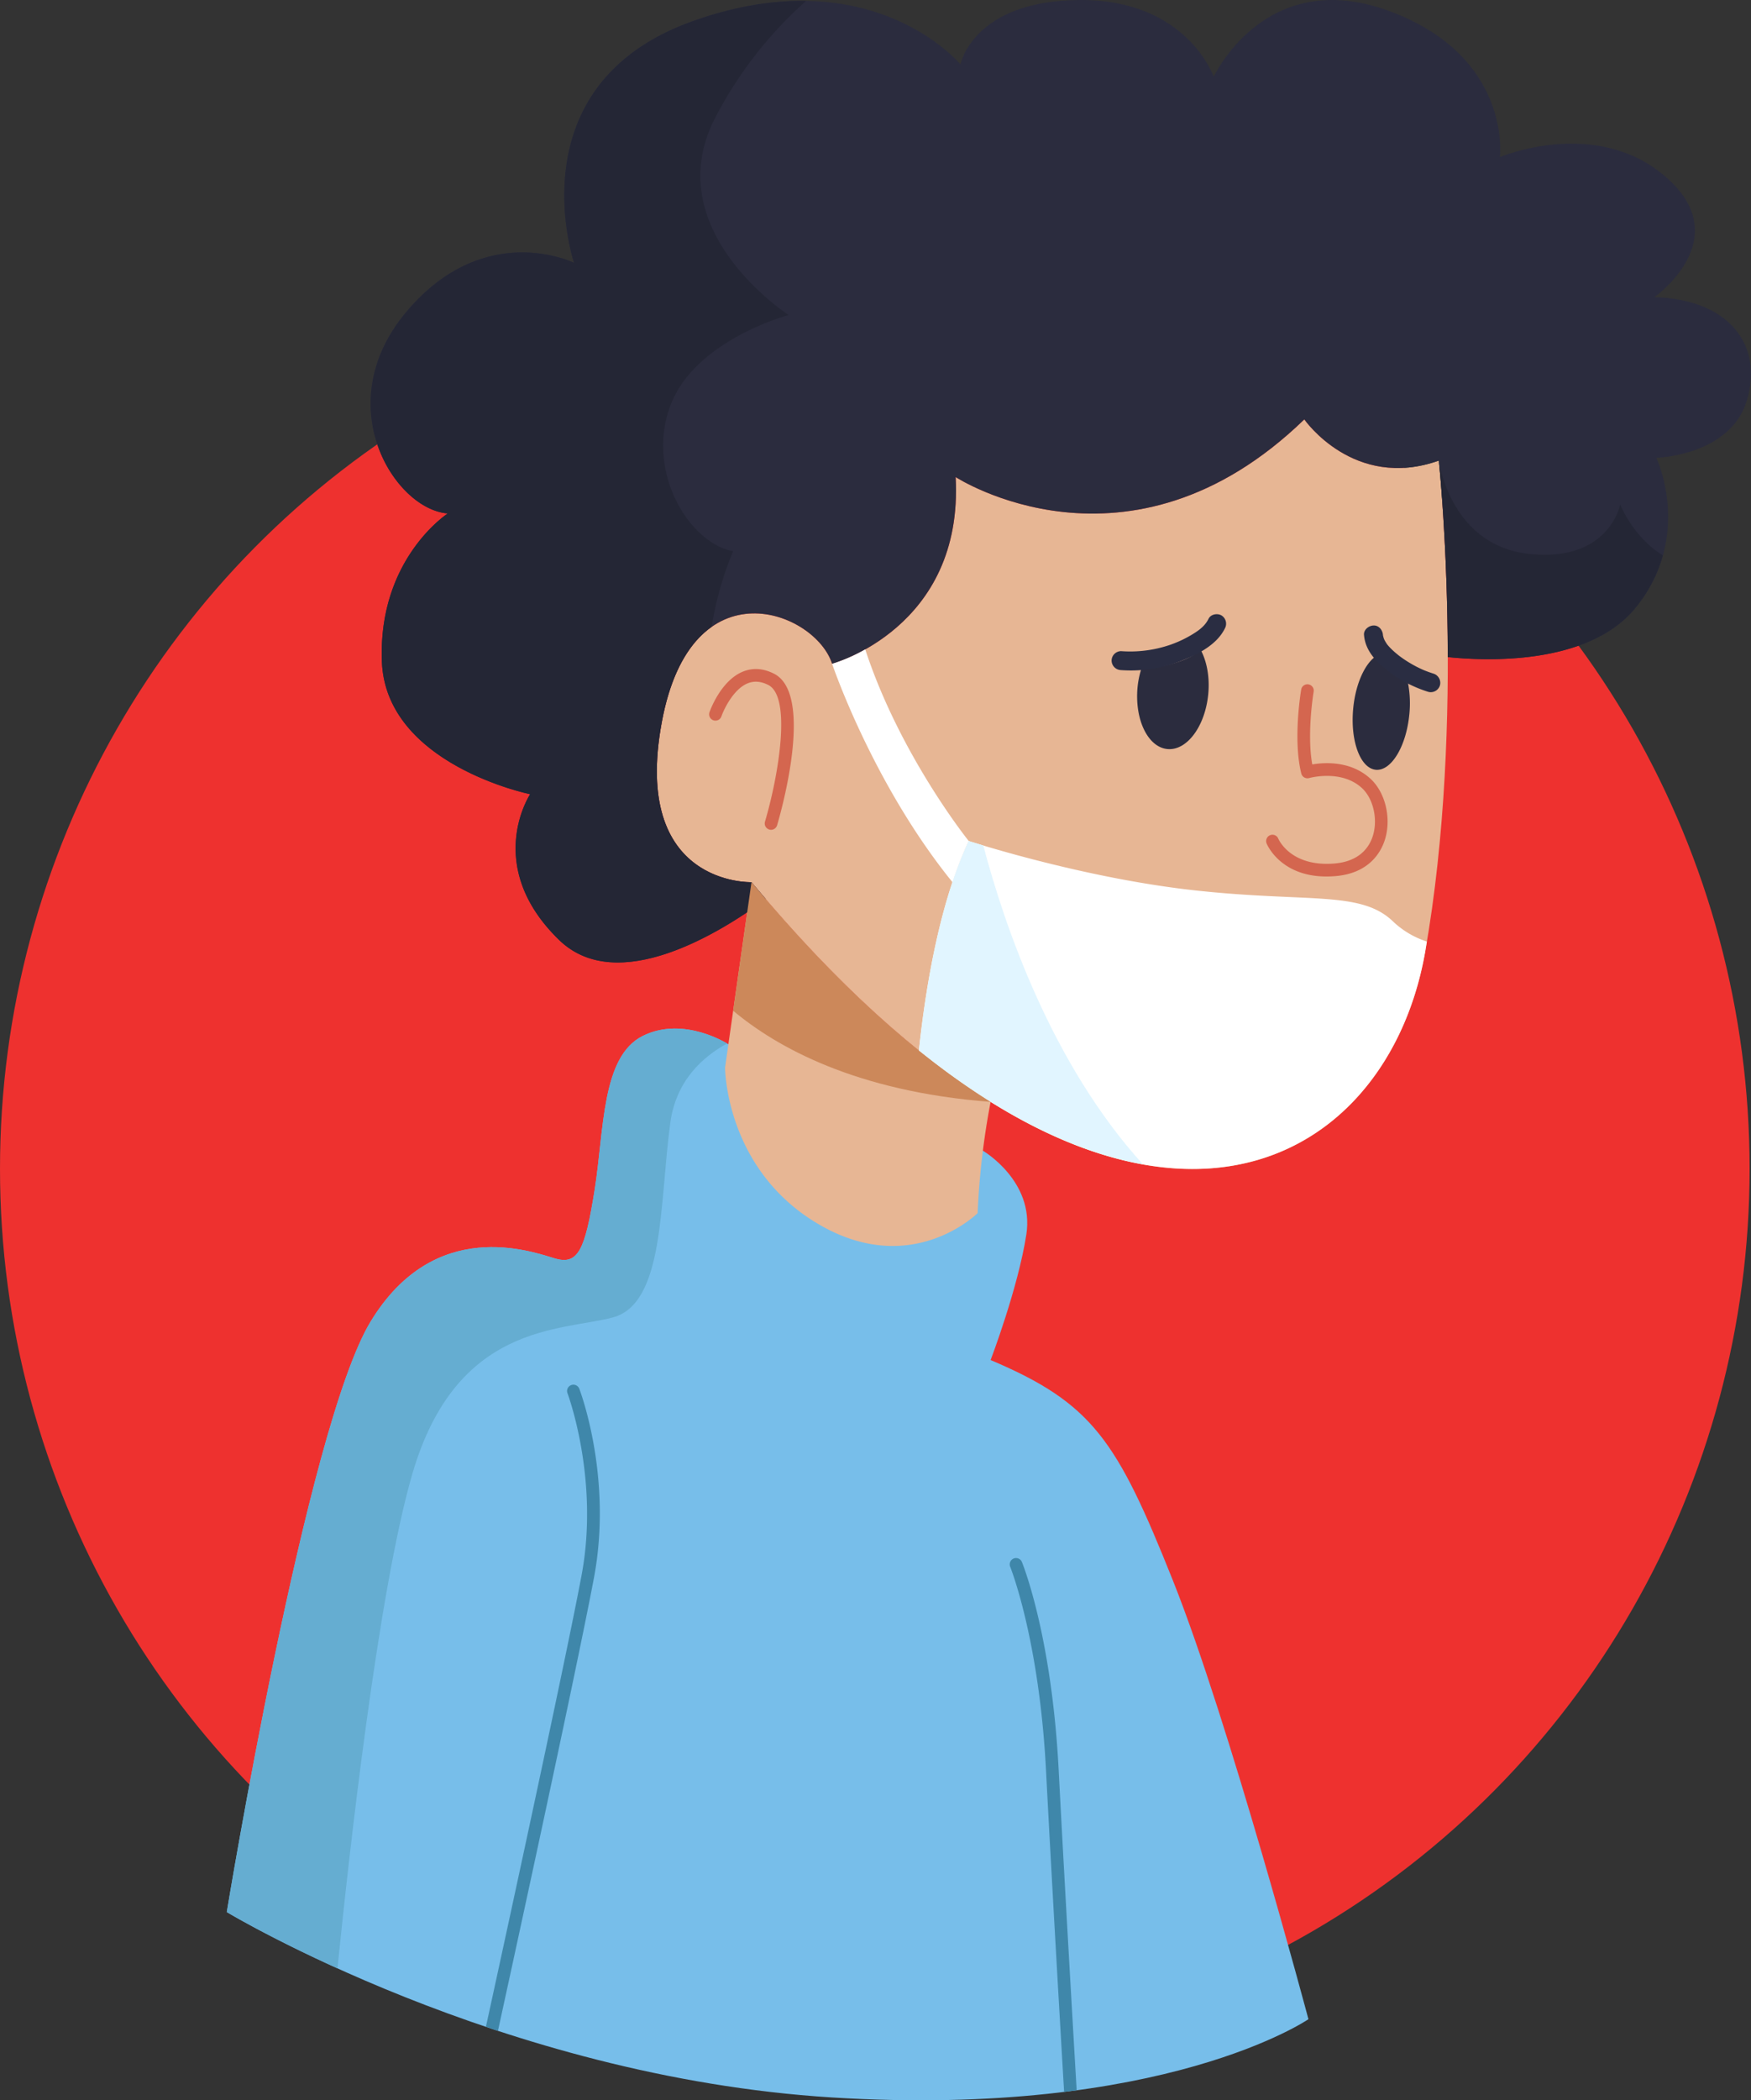 <svg xmlns="http://www.w3.org/2000/svg" xmlns:xlink="http://www.w3.org/1999/xlink" width="796.633" height="955.139" viewBox="0 0 796.633 955.139"><rect x="0" y="0" width="796.633" height="955.139" fill="#333333" stroke="none"/><defs><clipPath id="a"><path d="M240.808,282.975s-20.24-13.151-38.975-3.779-17.488,42.461-21.857,69.939-7.5,34.346-18.111,31.224S107.256,361,78.04,409.09,12.608,677.622,12.608,677.622s124.278,74.938,275.405,84.3,216.7-35.593,216.7-35.593S468.495,590.5,443.047,526.809s-36.432-80.565-82.931-100.237c0,0,12.517-32.785,16.263-57.141S356.6,331.372,356.6,331.372Z" transform="translate(-12.608 -275.826)" fill="none"/></clipPath></defs><g transform="translate(-887.981 -270)"><ellipse cx="398" cy="400.5" rx="398" ry="400.5" transform="translate(887.981 401)" fill="#ee312f"/><g transform="translate(991.161 270)"><path d="M403.846,244.344s12.49,117.4-6.245,223.566S256.464,634.649,91.126,436.062c0,0-54.8,1.87-40.746-73.068,13.565-72.356,69.94-49.958,77.437-26.226,0,0,59.949-16.241,56.2-84.934,0,0,78.689,51.211,158.624-26.226C342.645,225.609,365.125,258.08,403.846,244.344Z" transform="translate(147.588 -34.882)" fill="#e7b694"/><g transform="translate(219.446 304.25)"><path d="M80.554,319.3a2.78,2.78,0,0,1-.811-.121,2.877,2.877,0,0,1-1.947-3.57c6.25-21.2,12.181-56.832,1.473-62.188-3.365-1.683-6.427-1.92-9.362-.723-6.421,2.615-10.785,11.728-11.927,15.022a2.876,2.876,0,1,1-5.434-1.887c.2-.579,5.064-14.332,15.193-18.464,4.5-1.832,9.24-1.528,14.1.91,18.486,9.24,3.271,62.873,1.473,68.958A2.874,2.874,0,0,1,80.554,319.3Z" transform="translate(-52.387 -246.187)" fill="#d4664f"/></g><path d="M608.511,326.177s37.474-26.226,5.621-54.328-75.875-9.367-75.875-9.367,5.621-45.9-50.582-66.508-79.627,29.972-79.627,29.972-12.175-35.163-60.887-34.909-54.333,29.293-54.333,29.293-40.277-48.712-121.773-19.672-54.019,109.907-54.019,109.907-40.591-19.981-76.19,22.171-5.621,89.926,18.734,91.8c0,0-31.847,20.61-29.977,67.446s67.446,60.23,67.446,60.23-21.542,32.5,13.113,66.227c26.651,25.934,73.763-3.5,94.13-18.5-2.174-2.538-4.353-5.1-6.543-7.723,0,0-54.8,1.87-40.746-73.068,13.565-72.356,69.939-49.958,77.437-26.226,0,0,59.949-16.241,56.2-84.934,0,0,78.689,51.211,158.624-26.226,0,0,22.48,32.471,61.2,18.734,0,0,3.989,37.541,4.071,89.347,15.965,1.693,63.86,4.259,85.54-22.563,26.231-32.438,9.367-68.036,9.367-68.036s33.723-.938,41.22-26.226S642.234,327.115,608.511,326.177Z" transform="translate(40.964 -191.036)" fill="#2b2c3e"/><path d="M285.315,296.893c-14.674-14.051-38.407-8.429-89.926-14.051s-103.039-22.48-103.039-22.48c-13.317,28.223-19.661,67.032-22.662,95.283,125.845,101.346,214.579,44.392,230.307-44.7.281-1.611.535-3.227.805-4.844A40.276,40.276,0,0,1,285.315,296.893Z" transform="translate(245.195 122.083)" fill="#fff"/><path d="M117.322,350.5a170.315,170.315,0,0,1,7.348-18.8s-31.257-38.815-47.079-87.135a74.592,74.592,0,0,1-15.06,6.576s18.3,54.328,54.741,99.293Z" transform="translate(212.874 50.744)" fill="#fff"/><g transform="translate(472.835 311.187)"><path d="M125.8,334.856c-20.886,0-27-14.42-27.263-15.071a2.877,2.877,0,0,1,5.329-2.168c.21.518,5.737,12.953,25.531,11.336,11.254-.943,15.651-7.133,17.361-12.153,2.587-7.6.447-17.344-4.871-22.2-9.411-8.589-23.8-4.551-23.953-4.513a2.961,2.961,0,0,1-2.24-.27,2.858,2.858,0,0,1-1.357-1.793c-3.851-15.4-.2-37.259-.044-38.186a2.874,2.874,0,1,1,5.666.971c-.033.2-3.172,19.027-.623,33.089,5.517-.943,17.432-1.754,26.425,6.46,7,6.383,9.764,18.552,6.443,28.3-1.854,5.445-7.216,14.762-22.32,16.026C128.455,334.8,127.1,334.856,125.8,334.856Z" transform="translate(-98.319 -247.445)" fill="#d4664f"/></g><path d="M116.513,244.575c-6.807,7.287-26.2,8.992-27,9.064a42.091,42.091,0,0,0-1.633,8.137c-1.374,14.68,4.717,27.258,13.6,28.085s17.2-10.393,18.574-25.073C120.788,256.932,119.337,249.75,116.513,244.575Z" transform="translate(326.476 50.78)" fill="#2b2c3e"/><path d="M118.047,244.937c-5.93,2.174-11.166,12.3-12.346,24.935-1.374,14.68,3.238,27.114,10.294,27.776s13.9-10.708,15.27-25.387a49.3,49.3,0,0,0-.612-13.963A36.43,36.43,0,0,1,118.047,244.937Z" transform="translate(406.764 52.415)" fill="#2b2c3e"/><g transform="translate(402.552 279.319)"><path d="M89.887,267.094a62.318,62.318,0,0,0,26.331-3.8c7.729-2.924,17.085-7.365,20.9-15.171a4.418,4.418,0,0,0-1.545-5.9c-1.9-1.114-4.877-.557-5.9,1.545-1.534,3.139-4.182,5.13-7.105,6.918a52.42,52.42,0,0,1-10.04,4.8,56.158,56.158,0,0,1-22.64,2.979,4.346,4.346,0,0,0-4.308,4.308,4.392,4.392,0,0,0,4.308,4.314Z" transform="translate(-85.579 -241.668)" fill="#2a2d42"/></g><g transform="translate(517.379 284.444)"><path d="M106.406,246.915c.6,7.343,5.748,12.423,11.309,16.66a58.95,58.95,0,0,0,17.94,9.213,4.352,4.352,0,0,0,5.307-3.012,4.406,4.406,0,0,0-3.012-5.3c-1.363-.436-2.709-.91-4.033-1.44-.171-.072-.938-.4-.425-.177q-.513-.223-1.026-.463c-.612-.281-1.225-.574-1.826-.877a55.274,55.274,0,0,1-7.492-4.579c-.243-.182-.485-.359-.723-.541s-.243-.177-.022-.011l-.353-.276c-.568-.469-1.142-.932-1.694-1.418a29.927,29.927,0,0,1-2.8-2.753c-.226-.259-.452-.524-.662-.794.281.359.088.116-.066-.11a18.956,18.956,0,0,1-1.054-1.727c-.05-.088-.469-1.048-.287-.574.177.458-.193-.629-.188-.607-.077-.254-.132-.513-.2-.767-.309-1.186.028.783-.072-.447-.188-2.245-1.854-4.424-4.314-4.314-2.179.1-4.513,1.9-4.314,4.314Z" transform="translate(-106.394 -242.597)" fill="#2a2d42"/></g><path d="M240.808,282.975s-20.24-13.151-38.975-3.779-17.488,42.461-21.857,69.939-7.5,34.346-18.111,31.224S107.256,361,78.04,409.09,12.608,677.622,12.608,677.622s124.278,74.938,275.405,84.3,216.7-35.593,216.7-35.593S468.495,590.5,443.047,526.809s-36.432-80.565-82.931-100.237c0,0,12.517-32.785,16.263-57.141S356.6,331.372,356.6,331.372Z" transform="translate(-12.608 191.929)" fill="#77beea"/><path d="M65.722,263.758,53.7,348.063s0,46.213,42.467,71.192,72.439-4.992,72.439-4.992a349.668,349.668,0,0,1,5.908-50.587C141.156,342.861,104.63,310.489,65.722,263.758Z" transform="translate(172.993 137.422)" fill="#e7b694"/><g transform="translate(65.433 0.415)"><path d="M195.089,248.986s-4.993,26.231-41.215,22.48-41.308-42.461-41.308-42.461,3.994,37.54,4.077,89.347c15.965,1.693,63.86,4.259,85.54-22.563a64.974,64.974,0,0,0,12.33-23.694C200.892,263.837,195.089,248.986,195.089,248.986Z" transform="translate(373.429 -19.959)" fill="#242635"/><path d="M157,518.808c4.259-22.739,12.754-36.112,22.629-43.029a149.28,149.28,0,0,1,9.781-34.407c-20.136-3.746-39.819-36.222-28.576-66.2s53.831-41.215,53.831-41.215-60.076-38.721-33.309-89.926a184.693,184.693,0,0,1,41.22-52.9c-14.818-.243-31.974,2.223-51.525,9.191-81.5,29.034-54.019,109.907-54.019,109.907S76.446,290.244,40.847,332.4s-5.621,89.926,18.734,91.8c0,0-31.847,20.61-29.977,67.446s67.446,60.23,67.446,60.23-21.542,32.5,13.113,66.227c26.651,25.934,73.763-3.5,94.124-18.5-2.168-2.538-4.347-5.1-6.537-7.723C197.75,591.876,142.954,593.746,157,518.808Z" transform="translate(-24.469 -191.111)" fill="#242635"/></g><path d="M171.5,363.675c-33.359-20.814-69.884-53.185-108.793-99.917l-8.336,58.465C73.931,338.629,110.021,358.986,171.5,363.675Z" transform="translate(176.01 137.422)" fill="#cc885a"/><path d="M98.986,262.42c-4.182-1.263-6.636-2.058-6.636-2.058-13.317,28.223-19.661,67.032-22.662,95.283,37.6,30.281,71.848,46.339,101.87,51.724C130.055,361.652,108.607,298.912,98.986,262.42Z" transform="translate(245.195 122.083)" fill="#e1f5ff"/><g transform="translate(0 467.755)"><g clip-path="url(#a)"><g transform="translate(117.75 161.928)"><path d="M36.829,601.024a2.985,2.985,0,0,1-.618-.066,2.867,2.867,0,0,1-2.19-3.42c.348-1.611,35.273-161.3,43.6-205.7,8.17-43.6-6.272-82.374-6.421-82.76a2.875,2.875,0,0,1,5.373-2.047c.623,1.633,15.182,40.619,6.7,85.86C74.932,437.374,39.99,597.157,39.637,598.762A2.874,2.874,0,0,1,36.829,601.024Z" transform="translate(-33.953 -305.179)" fill="#3f87aa"/><g transform="translate(238.463 78.887)"><path d="M104.767,564.765a2.871,2.871,0,0,1-2.863-2.709c-.055-.844-5.086-85.882-8.225-146.08-3.106-59.6-16.153-92.21-16.285-92.53a2.876,2.876,0,1,1,5.323-2.179c.546,1.352,13.549,33.729,16.71,94.406,3.133,60.186,8.165,145.2,8.214,146.047a2.875,2.875,0,0,1-2.7,3.04C104.883,564.765,104.822,564.765,104.767,564.765Z" transform="translate(-77.179 -319.479)" fill="#3f87aa"/></g></g></g></g><path d="M97.007,478.413c19.981-68.693,67.446-64.947,91.173-71.192s21.233-52.457,26.231-88.679c2.642-19.165,14.867-29.955,25.807-35.919-3.332-1.986-21.449-11.894-38.385-3.426-18.734,9.373-17.488,42.467-21.857,69.945s-7.5,34.346-18.111,31.224S107.256,361.008,78.04,409.1,12.608,677.628,12.608,677.628s18.718,11.265,50.361,25.592C68.044,653.035,81.378,532.128,97.007,478.413Z" transform="translate(-12.608 191.922)" fill="#65add1"/></g></g></svg>